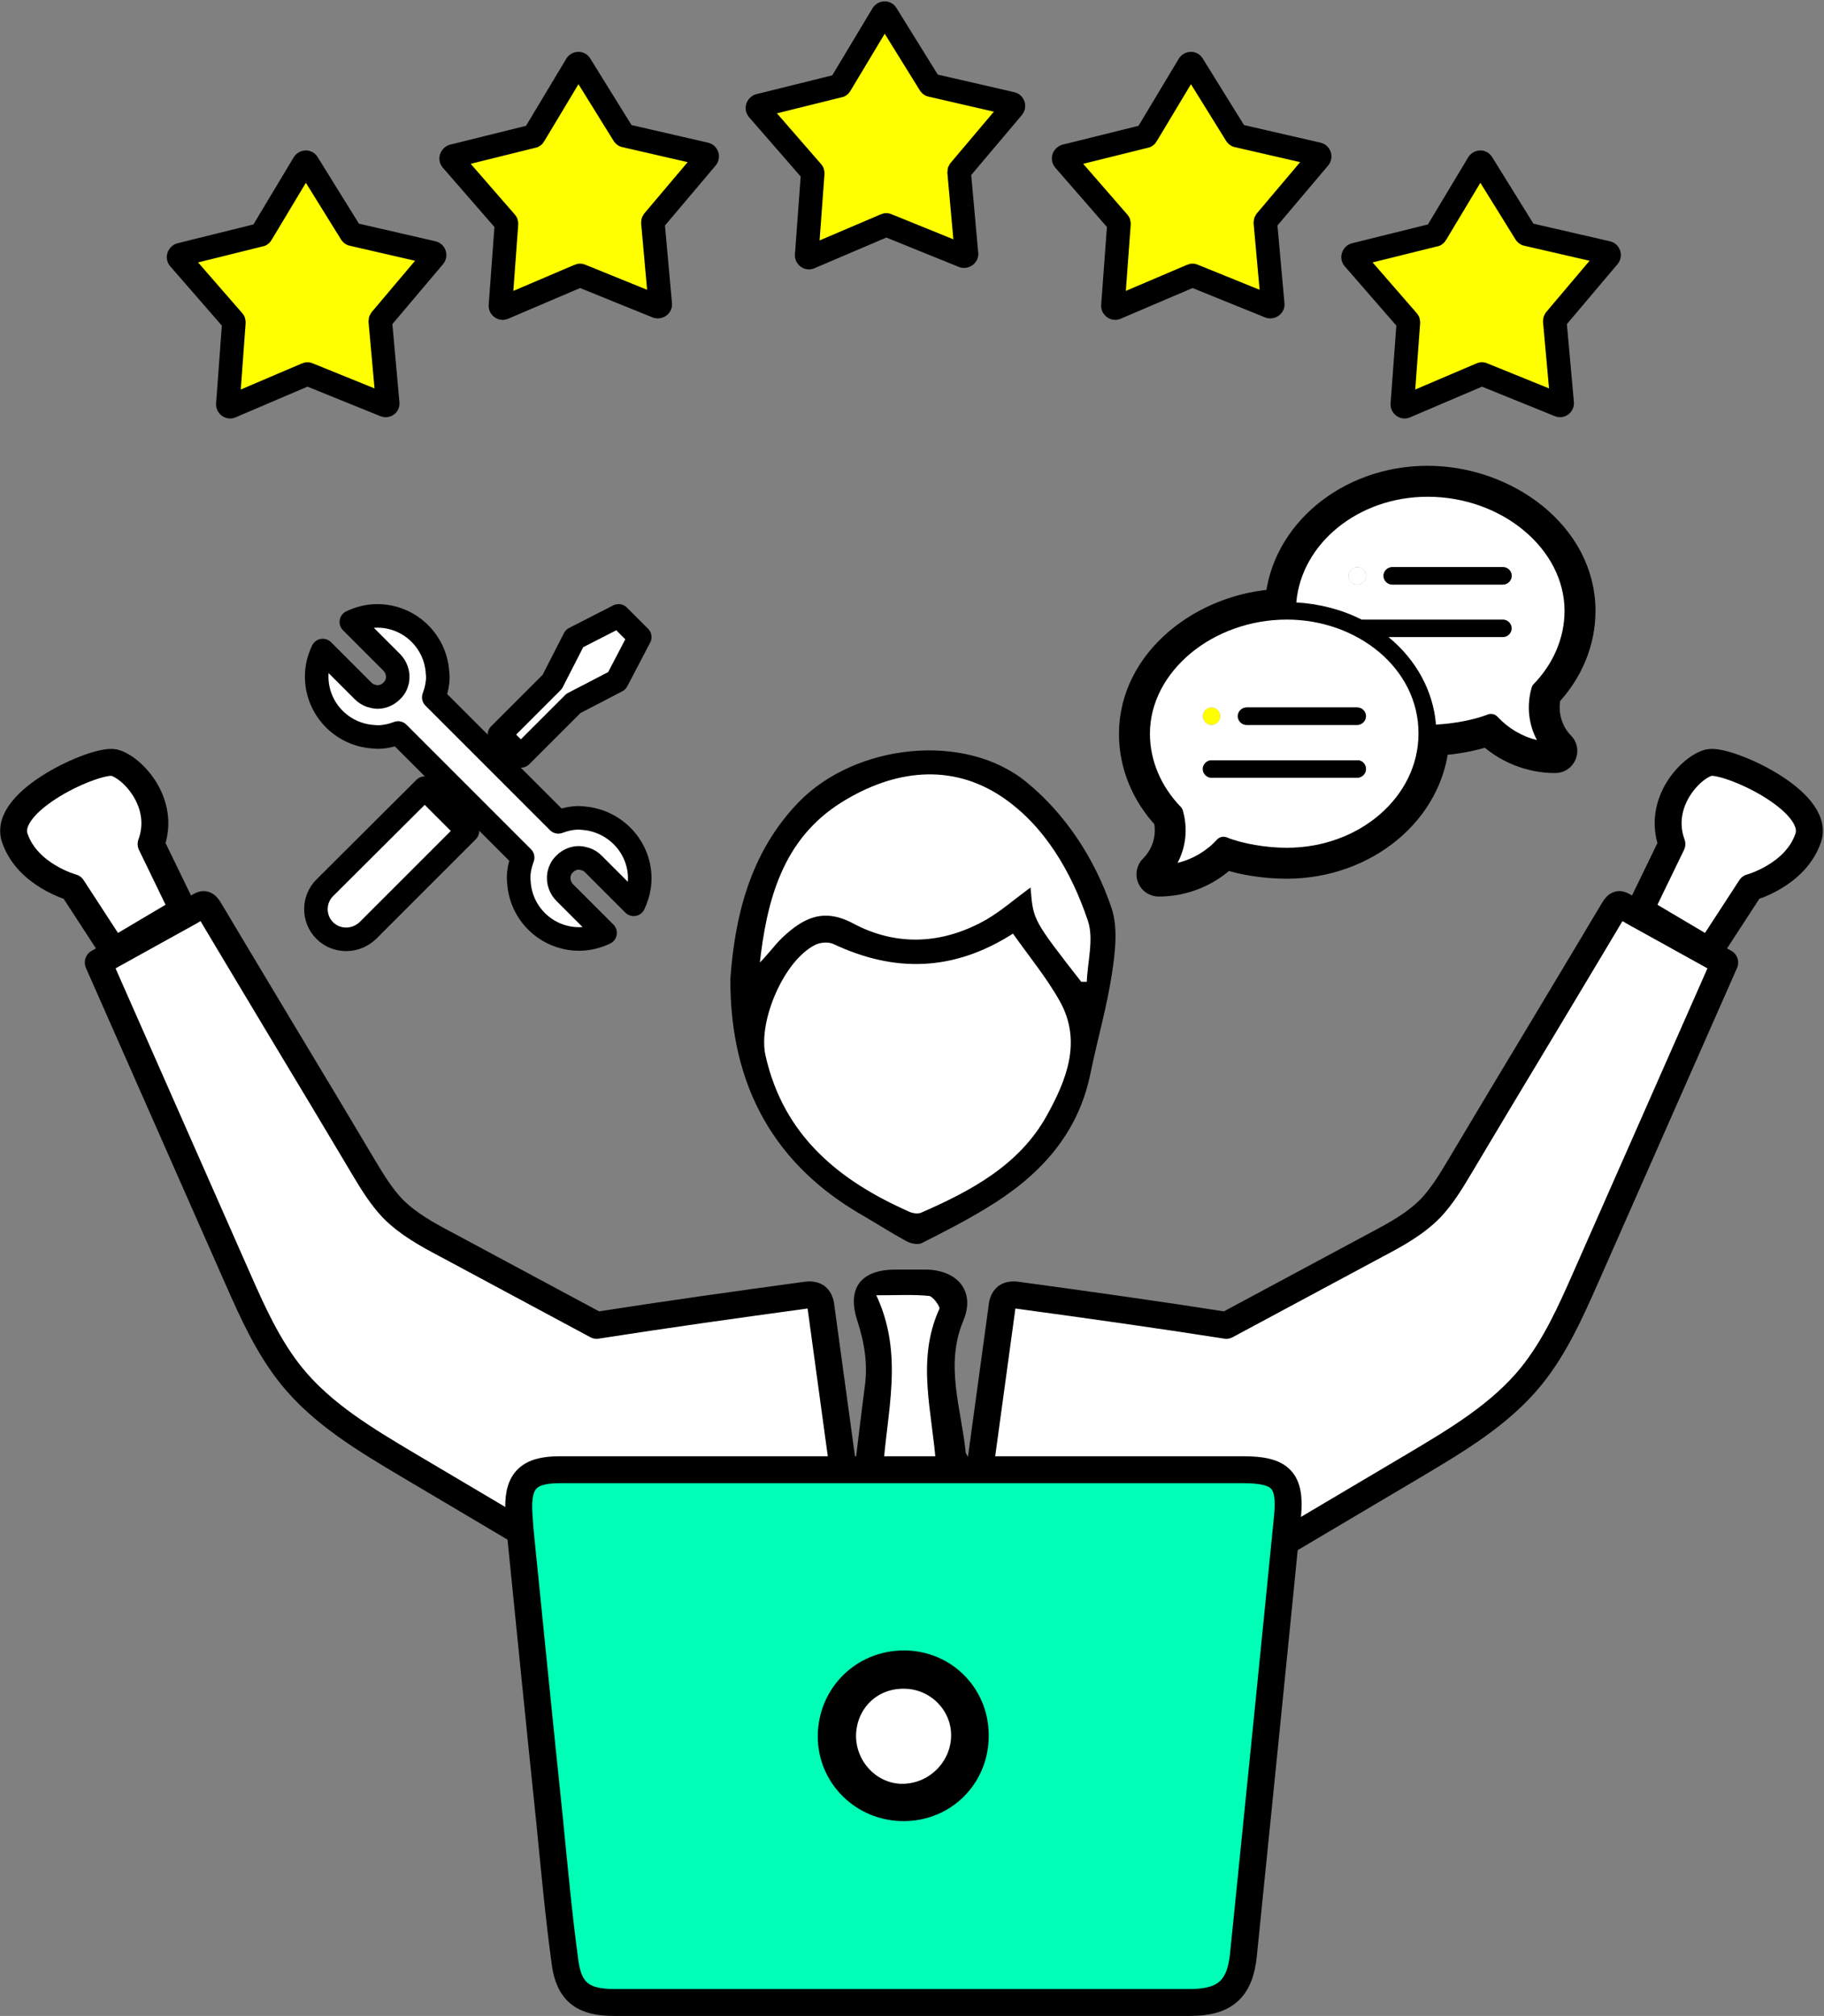 <svg width="542" height="599" viewBox="0 0 542 599" fill="none" xmlns="http://www.w3.org/2000/svg">
<rect x="0" y="0" width="542" height="599" fill="#808080" stroke="none"/>
<path d="M286.6 431.8C285.3 418.5 280.3 405.7 285.9 392.3C289.5 383.7 284.2 377.7 275 377.6C272.1 377.6 269.2 377.6 266.2 377.6C256.2 377.6 252 382.7 255.1 392.3C257.3 399 258.3 405.5 257.3 412.4C256.7 416.7 255 430.9 254.5 435.1C256.7 441.2 258.9 437.6 259 444.2H270.3C275 444.2 279.6 444.2 284.3 444.2C285.4 439.1 287.5 443.6 290 438.8L289.1 436.6L286.6 431.8ZM279.5 389.1C272.5 404.5 277.6 420 278.5 435.4C278.5 435.8 278.3 436.2 278 437.4H262C263 419.8 268.5 402.6 259.8 384.6C266.7 384.6 271.5 384.3 276.2 384.8C277.5 384.9 279.9 388.3 279.5 389.1Z" fill="black" stroke="black" stroke-width="0.75" stroke-miterlimit="10"/>
<path d="M217.4 290.9C218.7 273 222.9 253.8 237.6 238.6C254.2 221.5 286.5 217.7 304.8 232.7C316.4 242.2 325 255.4 329.9 269.8C331.9 275.7 331 283.1 330 289.5C328.5 299.3 325.7 308.9 323.7 318.7C320 337.1 308.4 349.3 293 358.6C286.8 362.4 280.3 365.7 273.8 369C272.7 369.6 270.6 369.1 269.4 368.4C265 366 260.8 363.3 256.5 360.8C230.7 346 217.3 322.9 217.4 290.9ZM301.1 276.9C283.3 288.4 265.8 288.6 247.9 280.2C246.3 279.5 243.8 279.6 242.1 280.4C232.6 285 224.8 303.4 227.1 313.7C232.6 337.7 249.2 351.1 270.3 360.5C271.3 360.9 272.8 361.1 273.8 360.7C288.7 354.2 303.1 346.6 311.3 331.8C317.2 321.2 322 309.5 315.3 297.4C311.4 290.4 306.2 284.1 301.1 276.9ZM321.1 292.1C321.8 292.1 322.5 292.1 323.3 292.1C323.5 285.8 325.5 278.9 323.6 273.4C318.6 258.9 310.7 245.1 298 236.5C282.5 226.1 265.3 228.5 250 238C232.2 249.1 227.5 267.6 225.3 287C228.1 284.4 230.2 281.3 232.8 278.8C238.7 273.2 244.5 270 253.3 274.7C266.5 281.7 280.4 281 293.4 273.5C297.8 271 301.7 267.5 305.9 264.4C306.7 273.6 306.7 273.6 321.1 292.1Z" fill="black" stroke="black" stroke-width="0.75" stroke-miterlimit="10"/>
<path d="M278 437.3C272.6 437.3 267.5 437.3 262 437.3C263 419.7 268.5 402.5 259.8 384.5C266.7 384.5 271.5 384.2 276.2 384.7C277.5 384.9 279.9 388.2 279.5 389C272.5 404.3 277.5 419.8 278.5 435.3C278.5 435.8 278.3 436.2 278 437.3Z" fill="white" stroke="black" stroke-width="0.75" stroke-miterlimit="10"/>
<path d="M301.1 276.9C306.2 284.1 311.4 290.4 315.3 297.4C322 309.5 317.2 321.2 311.3 331.8C303.1 346.5 288.7 354.2 273.8 360.7C272.8 361.1 271.3 360.9 270.3 360.5C249.1 351.2 232.5 337.7 227.1 313.7C224.8 303.4 232.6 285.1 242.1 280.4C243.7 279.6 246.3 279.4 247.9 280.2C265.8 288.6 283.3 288.4 301.1 276.9Z" fill="white" stroke="black" stroke-width="0.75" stroke-miterlimit="10"/>
<path d="M321.1 292.1C306.7 273.6 306.7 273.6 305.9 264.4C301.7 267.5 297.8 270.9 293.4 273.5C280.3 281 266.4 281.7 253.3 274.7C244.5 270 238.7 273.3 232.8 278.8C230.2 281.3 228.1 284.4 225.3 287C227.4 267.6 232.1 249.1 250 238C265.3 228.5 282.5 226.1 298 236.5C310.7 245.1 318.7 258.9 323.6 273.4C325.5 279 323.5 285.8 323.3 292.1C322.5 292.1 321.8 292.1 321.1 292.1Z" fill="white" stroke="black" stroke-width="0.75" stroke-miterlimit="10"/>
<path d="M96.5 263.8C93 267.3 93 273 96.5 276.5C98.3 278.3 100.6 279.1 102.9 279.1C105.2 279.1 107.5 278.2 109.3 276.5L138.9 246.9L126.2 234.2L96.5 263.8Z" fill="white" stroke="black" stroke-width="7" stroke-miterlimit="10" stroke-linecap="round" stroke-linejoin="round"/>
<path d="M170.4 209L183.3 202.3L190.1 189.3L183.8 183L170.7 189.7L164.1 202.6L148.4 218.3L154.8 224.6L170.4 209Z" fill="white" stroke="black" stroke-width="7" stroke-miterlimit="10" stroke-linecap="round" stroke-linejoin="round"/>
<path d="M173.3 243.1L172.1 243C169.9 243 167.8 243.5 165.9 244.2L128.9 207.2C129.6 205.3 130.1 203.2 130.1 201L130 199.8C129.4 190.4 121.6 183 112.1 183C109.3 183 106.7 183.7 104.4 184.8L116.4 196.8C117 197.4 117.5 198.2 117.8 199C118.6 201.1 118.2 203.6 116.4 205.3C115.2 206.5 113.7 207.1 112.2 207.1C111.5 207.1 110.8 206.9 110.1 206.7C109.3 206.4 108.6 206 107.9 205.3L95.9 193.3C94.8 195.6 94.1 198.2 94.1 201C94.1 210.5 101.5 218.3 110.9 218.9L112.1 219C114.3 219 116.4 218.5 118.3 217.8L155.3 254.8C154.6 256.7 154.1 258.8 154.1 261L154.2 262.2C154.8 271.6 162.6 279 172.1 279C174.9 279 177.5 278.3 179.8 277.2L167.8 265.2C167.2 264.6 166.7 263.8 166.4 263C165.6 260.9 166 258.4 167.8 256.7C169 255.5 170.5 254.9 172 254.9C172.7 254.9 173.4 255.1 174.1 255.3C174.9 255.6 175.6 256 176.3 256.7L188.3 268.7C189.4 266.3 190.1 263.8 190.1 261C190.1 251.5 182.6 243.8 173.3 243.1Z" fill="white" stroke="black" stroke-width="7" stroke-miterlimit="10" stroke-linecap="round" stroke-linejoin="round"/>
<path d="M403.3 173.7C404.736 173.7 405.9 172.536 405.9 171.1C405.9 169.664 404.736 168.5 403.3 168.5C401.864 168.5 400.7 169.664 400.7 171.1C400.7 172.536 401.864 173.7 403.3 173.7Z" fill="white"/>
<path d="M360 215.4C361.436 215.4 362.6 214.236 362.6 212.8C362.6 211.364 361.436 210.2 360 210.2C358.564 210.2 357.4 211.364 357.4 212.8C357.4 214.236 358.564 215.4 360 215.4Z" fill="yellow"/>
<path d="M459.9 206.4C466.5 199.4 470.1 190.6 470.1 181.5C470.1 158.8 447.4 142.4 424.2 142.4C400.7 142.4 381.4 158.6 379.9 179C357.5 180.1 336.5 196.3 336.5 218.1C336.5 227.2 340.1 236 346.7 243C348 248.4 346.4 254 342.5 257.9C341.7 258.7 341.5 259.8 341.9 260.8C342.3 261.8 343.3 262.4 344.3 262.4C351.7 262.4 358.9 259.5 364.2 254.3C369.4 256.1 376.2 257.1 382.3 257.1C405.8 257.1 425.1 240.9 426.6 220.5C432.1 220.3 437.7 219.2 442.2 217.7C447.5 222.8 454.7 225.7 462.1 225.7C463.2 225.7 464.1 225.1 464.5 224.1C464.9 223.1 464.7 222 463.9 221.3C460.2 217.5 458.6 211.8 459.9 206.4ZM382.4 251.9C376.2 251.9 369.2 250.7 364.5 248.8C363.5 248.4 362.3 248.7 361.6 249.5C358.4 252.9 354.3 255.3 349.9 256.4C352.4 251.7 353 246.1 351.5 240.9C351.4 240.5 351.2 240.1 350.9 239.8C345 233.7 341.7 226 341.7 218C341.7 199.6 360.3 184.1 382.4 184.1C403.2 184.1 421.5 198.6 421.5 218C421.6 236.7 404 251.9 382.4 251.9ZM444.9 213C444.2 212.2 443 211.9 442 212.3C437.9 213.9 432.1 215 426.6 215.3C425.8 205.4 420.9 196.2 412.5 189.3H446.5C447.9 189.3 449.1 188.1 449.1 186.7C449.1 185.3 447.9 184.1 446.5 184.1H404.5C398.6 181.1 391.9 179.3 385.1 179C386.6 161.5 403.5 147.6 424.1 147.6C446.2 147.6 464.8 163.1 464.8 181.5C464.8 189.5 461.5 197.2 455.6 203.3C455.3 203.6 455.1 204 455 204.4C453.5 209.7 454.1 215.2 456.6 219.9C452.2 218.8 448.1 216.4 444.9 213Z" stroke="black" stroke-width="8" stroke-miterlimit="10" stroke-linecap="round" stroke-linejoin="round"/>
<path d="M455.1 204.4C455.2 204 455.4 203.6 455.7 203.3C461.6 197.2 464.9 189.5 464.9 181.5C464.9 163.1 446.3 147.6 424.2 147.6C403.6 147.6 386.7 161.5 385.2 179C392 179.4 398.7 181.1 404.6 184.1H446.6C448 184.1 449.2 185.3 449.2 186.7C449.2 188.1 448 189.3 446.6 189.3H412.6C421 196.2 425.9 205.5 426.7 215.3C432.2 215 438 213.9 442.1 212.3C443.1 211.9 444.3 212.2 445 213C448.2 216.4 452.2 218.8 456.7 219.9C454.2 215.2 453.6 209.7 455.1 204.4ZM403.3 173.7C401.9 173.7 400.7 172.5 400.7 171.1C400.7 169.7 401.9 168.5 403.3 168.5C404.7 168.5 405.9 169.7 405.9 171.1C405.9 172.5 404.7 173.7 403.3 173.7ZM446.6 173.7H413.7C412.3 173.7 411.1 172.5 411.1 171.1C411.1 169.7 412.3 168.5 413.7 168.5H446.6C448 168.5 449.2 169.7 449.2 171.1C449.2 172.5 448 173.7 446.6 173.7Z" fill="white"/>
<path d="M382.4 184.1C360.3 184.1 341.7 199.6 341.7 218C341.7 226 345 233.7 350.9 239.8C351.2 240.1 351.4 240.5 351.5 240.9C353 246.2 352.4 251.7 349.9 256.4C354.4 255.3 358.5 252.9 361.6 249.5C362.3 248.7 363.5 248.4 364.5 248.8C369.2 250.7 376.2 251.9 382.4 251.9C404 251.9 421.5 236.7 421.5 218C421.6 198.6 403.3 184.1 382.4 184.1ZM360 210.2C361.4 210.2 362.6 211.4 362.6 212.8C362.6 214.2 361.4 215.4 360 215.4C358.6 215.4 357.4 214.2 357.4 212.8C357.4 211.4 358.6 210.2 360 210.2ZM403.3 231.1H360C358.6 231.1 357.4 229.9 357.4 228.5C357.4 227.1 358.6 225.9 360 225.9H403.3C404.7 225.9 405.9 227.1 405.9 228.5C405.9 229.9 404.7 231.1 403.3 231.1ZM403.3 215.4H370.4C369 215.4 367.8 214.2 367.8 212.8C367.8 211.4 369 210.2 370.4 210.2H403.3C404.7 210.2 405.9 211.4 405.9 212.8C405.9 214.2 404.7 215.4 403.3 215.4Z" fill="white"/>
<path d="M405.9 212.8C405.9 214.2 404.7 215.4 403.3 215.4H370.4C369 215.4 367.8 214.2 367.8 212.8C367.8 211.4 369 210.2 370.4 210.2H403.3C404.7 210.2 405.9 211.4 405.9 212.8Z" fill="black"/>
<path d="M405.9 228.5C405.9 229.9 404.7 231.1 403.3 231.1H360C358.6 231.1 357.4 229.9 357.4 228.5C357.4 227.1 358.6 225.9 360 225.9H403.3C404.7 225.8 405.9 227 405.9 228.5Z" fill="black"/>
<path d="M449.2 171.1C449.2 172.5 448 173.7 446.6 173.7H413.7C412.3 173.7 411.1 172.5 411.1 171.1C411.1 169.7 412.3 168.5 413.7 168.5H446.6C448 168.5 449.2 169.6 449.2 171.1Z" fill="black"/>
<path d="M267.7 586C267.2 586.1 266.7 586.1 266.3 586.2C238.1 588.6 209.9 590.9 181.7 593.3C180.4 593.4 179.1 593.5 178.1 592.7C177 591.9 176.8 590.4 176.6 589C171.4 545.6 166.1 502.2 160.9 458.8C147.7 451 134.6 443.2 121.4 435.4C108.8 427.9 95.8 420.2 86.6 408.8C79.6 400.1 75 389.8 70.5 379.6C56.7 348.4 43 317.2 29.2 286C36.9 281.7 44.6 277.5 52.3 273.2C54.1 272.2 56 271.2 57.8 270.1C60.4 268.6 60.8 267.9 62.4 270.6C64.7 274.4 66.9 278.2 69.2 282C78.3 297.2 87.4 312.4 96.5 327.5C100.4 334 104.3 340.6 108.2 347.1C110.7 351.3 113.3 355.5 116.6 359C121.1 363.6 126.9 366.8 132.6 369.8C147.5 377.8 162.4 385.8 177.3 393.8C197.8 390.6 218.4 387.7 239 384.9C240.2 384.7 241.6 384.6 242.6 385.3C243.6 386.1 243.9 387.4 244 388.7C252.8 452.8 261.5 517 270.3 581.1C270.5 582.5 270.6 584 269.7 585.1C269.1 585.5 268.4 585.8 267.7 586Z" fill="white" stroke="black" stroke-width="8" stroke-miterlimit="10" stroke-linecap="round" stroke-linejoin="round"/>
<path d="M33.8 282.6L21.5 263.7C21.5 263.7 8.2 260.1 4.4 249C0.6 237.9 28.6 225.4 33.9 226.6C39.2 227.9 49.4 238.5 44.9 250.8L54.4 270.4L33.8 282.6Z" fill="white" stroke="black" stroke-width="8" stroke-miterlimit="10" stroke-linecap="round" stroke-linejoin="round"/>
<path d="M274 586C274.5 586.1 275 586.1 275.4 586.2C303.6 588.6 331.8 590.9 360 593.3C361.3 593.4 362.6 593.5 363.6 592.7C364.7 591.9 364.9 590.4 365.1 589C370.3 545.6 375.6 502.2 380.8 458.8C394 451 407.1 443.2 420.3 435.4C432.9 427.9 445.9 420.2 455.1 408.8C462.1 400.1 466.7 389.8 471.2 379.6C485 348.4 498.7 317.2 512.5 286C504.8 281.7 497.1 277.5 489.4 273.2C487.6 272.2 485.7 271.2 483.9 270.1C481.3 268.6 480.9 267.9 479.3 270.6C477 274.4 474.8 278.2 472.5 282C463.4 297.2 454.3 312.4 445.2 327.5C441.3 334 437.4 340.6 433.5 347.1C431 351.3 428.4 355.5 425.1 359C420.6 363.6 414.8 366.8 409.1 369.8C394.2 377.8 379.3 385.8 364.4 393.8C343.9 390.6 323.3 387.7 302.7 384.9C301.5 384.7 300.1 384.6 299.1 385.3C298.1 386.1 297.8 387.4 297.7 388.7C288.9 452.8 280.2 517 271.4 581.1C271.2 582.5 271.1 584 272 585.1C272.5 585.5 273.2 585.8 274 586Z" fill="white" stroke="black" stroke-width="8" stroke-miterlimit="10" stroke-linecap="round" stroke-linejoin="round"/>
<path d="M507.9 282.6L520.2 263.7C520.2 263.7 533.5 260.1 537.3 249C541.1 237.9 513.1 225.4 507.8 226.6C502.5 227.9 492.3 238.5 496.8 250.8L487.3 270.4L507.9 282.6Z" fill="white" stroke="black" stroke-width="8" stroke-miterlimit="10" stroke-linecap="round" stroke-linejoin="round"/>
<path d="M369.4 436.7C335.8 436.7 302.1 436.7 268.5 436.7H245.3C219 436.7 192.6 436.7 166.3 436.7C156.7 436.7 153.6 440.2 154.2 449.8C154.3 451.3 154.4 452.7 154.5 454.2C157.4 483.1 160.3 512 163.3 540.8C164.7 554.9 166 569.1 167.9 583.1C169.1 592 173.4 595 182.4 595C239.5 595 296.5 595 353.6 595C363.9 595 368.5 591.1 369.5 580.7C373.9 537.3 378.3 493.9 382.6 450.4C383.6 439.7 380.5 436.7 369.4 436.7ZM268.6 537.1C256.6 537.2 246.9 527.6 247 515.8C247.1 503.8 256.6 494.4 268.6 494.4C280.4 494.4 289.7 503.7 289.8 515.4C290 527.5 280.6 537.1 268.6 537.1Z" fill="#00FFB6" stroke="black" stroke-width="8" stroke-miterlimit="10"/>
<path d="M268.6 494.4C256.6 494.4 247 503.8 247 515.8C246.9 527.6 256.7 537.2 268.6 537.1C280.6 537 290 527.5 289.8 515.4C289.7 503.7 280.4 494.5 268.6 494.4ZM268.3 530.4C260.4 530.5 253.8 523.6 254 515.4C254.2 507.4 260.4 501.4 268.5 501.4C276.4 501.4 282.9 507.8 282.9 515.6C283.1 523.6 276.4 530.2 268.3 530.4Z" fill="black" stroke="black" stroke-width="0.75" stroke-miterlimit="10"/>
<path d="M268.6 501.4C276.5 501.4 283 507.8 283 515.6C283 523.6 276.4 530.3 268.3 530.4C260.4 530.5 253.8 523.6 254 515.4C254.3 507.3 260.5 501.3 268.6 501.4Z" fill="white" stroke="black" stroke-width="0.75" stroke-miterlimit="10"/>
<path d="M114.3 120.4L91.6 111.2C91.4 111.1 91.3 111.1 91.1 111.2L68.6 120.8C68.2 121 67.7 120.6 67.7 120.2L69.5 95.8C69.5 95.6 69.5 95.5 69.3 95.3L53.2 76.8C52.9 76.4 53.1 75.9 53.5 75.7L77.3 69.8C77.5 69.8 77.6 69.7 77.7 69.5L90.3 48.5C90.6 48.1 91.2 48.1 91.4 48.5L104.3 69.3C104.4 69.4 104.5 69.6 104.7 69.6L128.6 75.1C129.1 75.2 129.3 75.8 129 76.2L113.2 94.9C113.1 95 113 95.2 113 95.4L115.2 119.8C115.3 120.3 114.8 120.6 114.3 120.4Z" fill="yellow" stroke="black" stroke-width="7" stroke-miterlimit="10" stroke-linecap="round" stroke-linejoin="round"/>
<path d="M195.3 91.1L172.6 81.9C172.4 81.8 172.3 81.8 172.1 81.9L149.6 91.5C149.2 91.7 148.7 91.3 148.7 90.9L150.5 66.5C150.5 66.3 150.5 66.2 150.3 66L134.2 47.5C133.9 47.1 134.1 46.6 134.5 46.4L158.3 40.5C158.5 40.5 158.6 40.4 158.7 40.2L171.3 19.2C171.6 18.8 172.2 18.8 172.4 19.2L185.3 40C185.4 40.1 185.5 40.3 185.7 40.3L209.6 45.8C210.1 45.9 210.3 46.5 210 46.9L194.2 65.6C194.1 65.7 194 65.9 194 66.1L196.2 90.5C196.2 90.9 195.7 91.2 195.3 91.1Z" fill="yellow" stroke="black" stroke-width="7" stroke-miterlimit="10" stroke-linecap="round" stroke-linejoin="round"/>
<path d="M286.3 76.1L263.6 66.9C263.4 66.8 263.3 66.8 263.1 66.9L240.6 76.5C240.2 76.7 239.7 76.3 239.7 75.9L241.5 51.5C241.5 51.3 241.5 51.2 241.3 51L225.2 32.5C224.9 32.1 225.1 31.6 225.5 31.4L249.3 25.5C249.5 25.5 249.6 25.4 249.7 25.2L262.3 4.2C262.6 3.8 263.2 3.8 263.4 4.2L276.3 25C276.4 25.1 276.5 25.3 276.7 25.3L300.6 30.8C301.1 30.9 301.3 31.5 301 31.9L285.2 50.6C285.1 50.7 285 50.9 285 51.1L287.2 75.5C287.2 75.9 286.7 76.2 286.3 76.1Z" fill="yellow" stroke="black" stroke-width="7" stroke-miterlimit="10" stroke-linecap="round" stroke-linejoin="round"/>
<path d="M377.3 91.1L354.6 81.9C354.4 81.8 354.3 81.8 354.1 81.9L331.6 91.5C331.2 91.7 330.7 91.3 330.7 90.9L332.5 66.5C332.5 66.3 332.5 66.2 332.3 66L316.2 47.5C315.9 47.1 316.1 46.6 316.5 46.4L340.3 40.5C340.5 40.5 340.6 40.4 340.7 40.2L353.3 19.2C353.6 18.8 354.2 18.8 354.4 19.2L367.3 40C367.4 40.1 367.5 40.3 367.7 40.3L391.6 45.8C392.1 45.9 392.3 46.5 392 46.9L376.2 65.6C376.1 65.7 376 65.9 376 66.1L378.2 90.5C378.2 90.9 377.7 91.2 377.3 91.1Z" fill="yellow" stroke="black" stroke-width="7" stroke-miterlimit="10" stroke-linecap="round" stroke-linejoin="round"/>
<path d="M463.3 120.4L440.6 111.2C440.4 111.1 440.3 111.1 440.1 111.2L417.6 120.8C417.2 121 416.7 120.6 416.7 120.2L418.5 95.8C418.5 95.6 418.5 95.5 418.3 95.3L402.2 76.8C401.9 76.4 402.1 75.9 402.5 75.7L426.3 69.8C426.5 69.8 426.6 69.7 426.7 69.5L439.3 48.5C439.6 48.1 440.2 48.1 440.4 48.5L453.3 69.3C453.4 69.4 453.5 69.6 453.7 69.6L477.6 75.1C478.1 75.2 478.3 75.8 478 76.2L462.2 94.9C462.1 95 462 95.2 462 95.4L464.2 119.8C464.2 120.3 463.7 120.6 463.3 120.4Z" fill="yellow" stroke="black" stroke-width="7" stroke-miterlimit="10" stroke-linecap="round" stroke-linejoin="round"/>
</svg>
